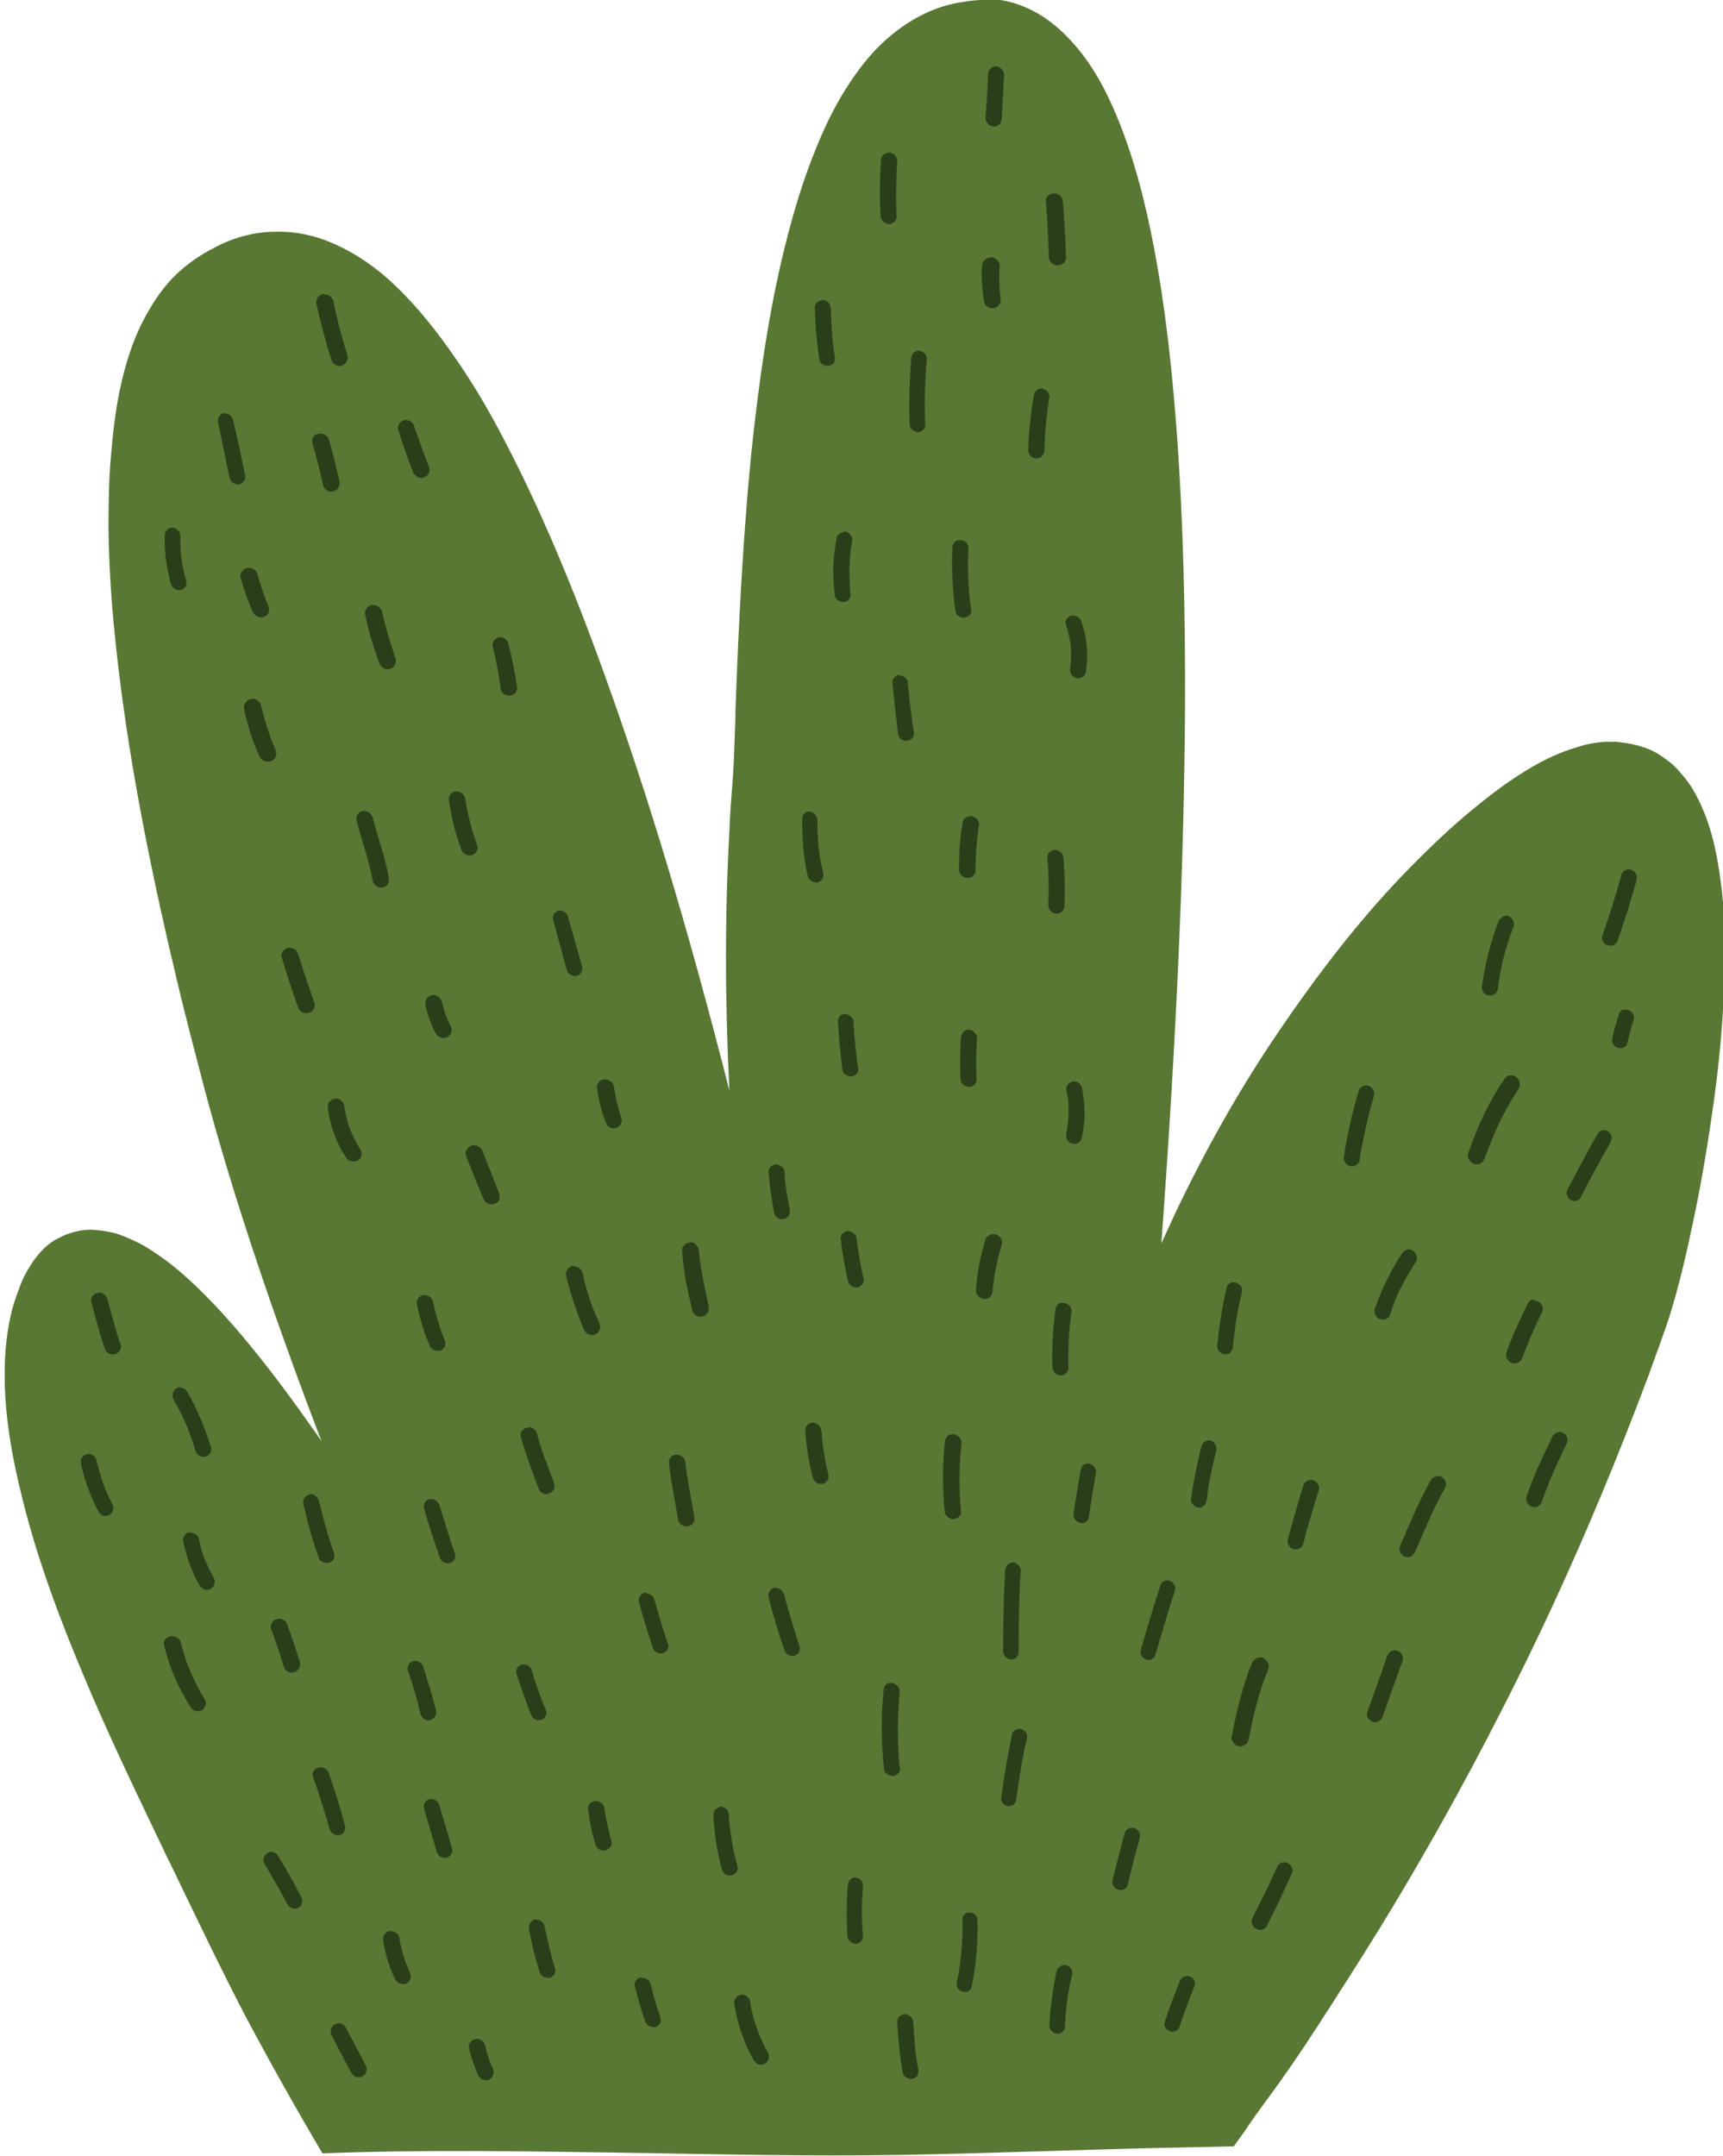 <svg xmlns="http://www.w3.org/2000/svg" viewBox="0 0 343 429"><path d="M191.6 0.4c-7.7 1.1-13.6 5.7-17.2 9.4 -2.3 2.4-4.6 5.5-6.9 9.3 -1.8 3.1-3.5 6.5-5.2 10.8 -3.2 7.9-5.7 16.8-7.9 27.3 -1.8 8.8-3.2 18.3-4.5 29.8 -2 18.7-2.9 38.1-3.5 54.7l0 1.2c-0.1 2.7-0.2 5.4-0.3 8.1 -0.1 2.5-0.3 5.1-0.5 7.6 -0.2 2.3-0.3 4.5-0.4 6.8 -0.9 16.4-0.9 33.3 0 51.6 -8.2-32.2-16.1-58.5-24.8-82.6 -6.7-18.6-13-33.4-20-46.8 -3.5-6.8-7-12.5-10.7-17.7 -4-5.7-8-10.3-11.9-13.9 -4.3-3.9-9-6.8-13.9-8.5 -2.7-0.9-5.5-1.4-8.5-1.4 -2.1 0-4.2 0.2-6.2 0.7 -2.2 0.5-4.6 1.4-7.3 2.9 -2.8 1.5-5.4 3.4-7.6 5.7 -2.4 2.5-4.4 5.6-6.2 9.2 -1.7 3.5-3 7.4-4 11.9 -1.1 4.7-1.6 9.6-2 14.1 -0.4 4.3-0.5 9-0.5 14.6 0.1 9.4 0.9 19.6 2.5 31.9 2.4 18.3 6.2 37.6 11.8 60.8 1.3 5.3 2.8 11.1 4.5 17.6 3.5 13.3 7.9 27.5 13.4 43.4 2.9 8.3 6.1 17.2 10.2 27.9 -0.7-1.1-1.5-2.2-2.3-3.3 -6-8.5-11.5-15.6-17-21.7 -2.7-3-5.3-5.6-7.9-7.9 -2.9-2.6-5.6-4.5-8.3-6.1 -1.5-0.8-3-1.5-4.4-2 -1.5-0.6-3.1-0.8-4.6-1 -0.5 0-0.9-0.1-1.4-0.1 -2.2 0-4.5 0.6-6.7 1.8 -2.3 1.2-4.4 3.5-6.1 6.6 -1 1.7-1.6 3.6-2.2 5.3 -0.7 1.9-1.2 4.2-1.6 6.8 -1.7 11.9 0.7 24 3 33.2 3.3 13.3 8.3 25.9 12.3 35.4 4.4 10.5 9.3 20.8 15.1 32.9 1.4 3 2.9 5.9 4.3 8.9 4 8.3 8.1 16.8 12.4 25.1 5 9.4 10.2 18.7 15.6 27.8 20.6-0.8 41.3-0.4 62-0.1 17.7 0.3 35.5 0.7 53.2 0.4 17.4-0.3 34.7-1 52-1.4 4.7-0.1 9.4-0.2 14.2-0.3 0.9-1.2 1.8-2.5 2.6-3.6l0.1-0.2 0 0 1.6-2.3c1.6-2.2 3.2-4.4 4.8-6.6 2.4-3.4 4.8-6.9 7-10.3 4.3-6.6 8.7-13.5 13.1-20.6 8.4-13.7 16.4-28 23.8-42.5 7.3-14.2 14.2-29.1 20.5-44.3 3-7.2 6-14.8 9.2-23.3l0.2-0.6c1.3-3.6 2.7-7.3 3.9-11 1.5-4.9 2.9-10.3 4.4-17.5 1.6-7.3 2.9-14.9 4-22.5 1.3-8.8 2.1-17 2.4-25 0.4-8.4 0.2-15.3-0.7-21.7 -0.7-5.3-2-12.2-5.6-18.2 -0.8-1.3-1.8-2.5-2.7-3.5 -1-1.2-2.2-2.1-3.4-2.9 -2.1-1.5-4.8-2.4-8.3-2.8 -0.6-0.1-1.2-0.1-1.9-0.1 -2.1 0-4.3 0.3-6.7 1.1 -3.1 0.9-6.5 2.4-10.2 4.7 -4.3 2.6-8.3 5.8-11.9 8.8 -4.1 3.5-8.3 7.5-12.9 12.3 -8.3 8.7-16.3 18.9-24.5 31 -7.5 11-14.2 22.9-20.1 35.2 -1 2.2-2.1 4.5-3.1 6.7 3-41.1 4.5-74.8 4.7-105.9 0.1-20.1-0.4-37.7-1.5-53.6 -1.3-18.2-3.2-32.8-6.2-45.9 -1.5-6.5-3.2-12.1-5.2-17.2 -2.3-5.8-4.6-10.1-7.3-13.7 -3.3-4.3-6.7-7.3-10.4-9.1 -2.2-1.1-4.2-1.7-6.2-2 -1.4-0.2-2.6-0.4-3.9-0.4C195.7 0 195.6 0 195.6 0 194.3 0 192.9 0.2 191.6 0.4L191.6 0.4 191.6 0.4z" fill="#587833"/><path d="M44.6 82.2c-0.8 0.1-1.3 1-1.2 1.8 0.8 3.7 1.5 7.4 2.3 11.1 0.2 0.8 1 1.4 1.9 1.3 0.8-0.2 1.4-1 1.2-1.8 -0.8-3.7-1.5-7.4-2.4-11 -0.2-0.7-0.8-1.3-1.6-1.3C44.7 82.2 44.6 82.2 44.6 82.2L44.6 82.2 44.6 82.2zM182 405.5c0 0.1 0 0.1 0 0.2C182 405.7 182 405.6 182 405.5L182 405.5 182 405.5zM179.1 401.2c-0.3 0.3-0.5 0.7-0.5 1.1 0.2 3.4 0.5 6.7 1.1 10.1 0.2 0.9 1.1 1.4 1.9 1.3 0.9-0.2 1.4-1 1.2-1.9 -0.4-2.1-0.7-4.3-0.8-6.5 -0.1-0.9-0.1-1.8-0.2-2.7 0-0.5-0.1-0.8-0.4-1.2 -0.3-0.3-0.7-0.5-1.1-0.6 0 0-0.1 0-0.1 0C179.8 400.8 179.4 401 179.1 401.2L179.1 401.2 179.1 401.2zM235.6 393.4c-0.4 0.2-0.6 0.5-0.7 0.8 -1.1 2.6-2.1 5.3-3 8.1 -0.3 0.8 0.2 1.6 1 1.9 0.8 0.3 1.6-0.1 1.9-0.9 0.9-2.7 1.9-5.4 3-8.1 0.3-0.7-0.2-1.7-1-1.9 -0.2-0.1-0.4-0.1-0.5-0.1C236 393.3 235.8 393.3 235.6 393.4L235.6 393.4 235.6 393.4zM212.9 395.3c0 0.1 0 0.2-0.1 0.4C212.9 395.6 212.9 395.5 212.9 395.3L212.9 395.3 212.9 395.3zM211.2 391.2c-0.3 0.2-0.7 0.5-0.8 0.8 -0.8 3.6-1.3 7.3-1.5 11 0 0.8 0.6 1.6 1.5 1.7 0.8 0.1 1.6-0.6 1.6-1.4 0.1-2.7 0.4-5.4 0.9-8 0.1-0.7 0.3-1.4 0.5-2.2 0.1-0.4 0.1-0.8-0.1-1.2 -0.2-0.4-0.5-0.6-0.9-0.8 -0.2-0.1-0.4-0.1-0.5-0.1C211.6 391.1 211.4 391.1 211.2 391.2L211.2 391.2 211.2 391.2zM147.4 397c-0.9 0.2-1.4 1-1.2 1.9 0.6 3.8 1.9 7.6 3.8 11 0.4 0.8 1.4 1.2 2.2 0.8 0.8-0.4 1.1-1.4 0.7-2.2 -0.8-1.4-1.5-2.9-2.1-4.5 -0.7-1.9-1.2-3.8-1.5-5.8 -0.1-0.8-0.9-1.3-1.7-1.3C147.6 396.9 147.5 396.9 147.4 397L147.4 397 147.4 397zM191.6 381.8c0.1 3.9-0.2 7.8-0.9 11.6 -0.1 0.3-0.1 0.6-0.2 0.9 -0.1 0.4-0.1 0.8 0.1 1.2 0.2 0.4 0.5 0.6 0.9 0.8 0.4 0.1 0.8 0.1 1.2 0 0.3-0.2 0.7-0.5 0.7-0.8 0.9-4.4 1.3-8.8 1.2-13.3 0-0.4-0.1-0.8-0.4-1.1 -0.3-0.3-0.7-0.5-1.1-0.5 0 0-0.1 0-0.1 0C192.3 380.5 191.6 381.1 191.6 381.8L191.6 381.8 191.6 381.8zM168.8 375c-0.3 3.3-0.3 6.7-0.1 10.1 0 0.4 0.1 0.8 0.4 1.1 0.3 0.3 0.7 0.5 1.1 0.6 0.4 0 0.8-0.1 1.1-0.4 0.3-0.2 0.5-0.7 0.5-1 -0.3-3.4-0.3-6.7 0-10.1 0.1-0.8-0.6-1.6-1.5-1.7 0 0-0.1 0-0.1 0C169.5 373.6 168.9 374.2 168.8 375L168.8 375 168.8 375zM203.5 350.1c0-0.1 0-0.1 0-0.2C203.5 350 203.5 350 203.5 350.1L203.5 350.1 203.5 350.1zM202.2 344.2c-0.3 0.2-0.7 0.5-0.7 0.8 -0.9 4.2-1.6 8.5-2.2 12.8 -0.1 0.8 0.7 1.6 1.4 1.6 0.4 0 0.8-0.1 1.1-0.3 0.3-0.3 0.4-0.6 0.5-1 0.4-2.8 0.8-5.6 1.3-8.4 0 0.1 0 0.2 0 0.2 0.2-1.3 0.5-2.6 0.8-3.8 0.1-0.4 0.1-0.8-0.1-1.2 -0.2-0.4-0.5-0.6-0.9-0.8 -0.2-0.1-0.4-0.1-0.5-0.1C202.6 344.1 202.3 344.1 202.2 344.2L202.2 344.2 202.2 344.2zM178.9 350.4c0 0 0 0 0 0 0 0 0 0 0-0.1C178.9 350.4 178.9 350.4 178.9 350.4L178.9 350.4 178.9 350.4zM175.9 336.2c-0.5 5.3-0.5 10.6 0.1 15.9 0 0.4 0.4 0.8 0.7 1 0.4 0.2 0.8 0.3 1.2 0.3 0.4-0.1 0.7-0.3 1-0.6 0.3-0.4 0.3-0.7 0.2-1.2 0-0.4-0.1-0.7-0.1-1.1 0 0.1 0 0.2 0 0.3 0-0.1 0-0.2 0-0.3 0 0 0-0.1 0-0.1 0 0 0 0 0 0.1 -0.4-4.6-0.3-9.3 0.1-13.9 0.1-0.8-0.7-1.6-1.5-1.7 0 0-0.1 0-0.1 0C176.6 334.7 176 335.4 175.9 336.2L175.9 336.2 175.9 336.2zM200.1 312.4c-0.3 5.4-0.4 10.8-0.4 16.1 0 0.9 0.6 1.6 1.5 1.7 0.8 0.1 1.6-0.6 1.6-1.4 0-5.4 0-10.8 0.4-16.2 0.1-0.8-0.7-1.6-1.5-1.7 0 0-0.1 0-0.1 0C200.8 311 200.2 311.6 200.1 312.4L200.1 312.4 200.1 312.4zM223.9 364.7c-0.8 3.1-1.6 6.2-2.4 9.3 -0.1 0.4-0.1 0.8 0.1 1.2 0.2 0.4 0.5 0.7 0.9 0.8 0.8 0.3 1.8-0.1 2-0.9 0.7-3.1 1.5-6.2 2.4-9.3 0.2-0.8-0.2-1.7-1-2 -0.2-0.1-0.4-0.1-0.5-0.1C224.7 363.7 224.1 364.1 223.9 364.7L223.9 364.7 223.9 364.7zM251.5 377.5c0 0.1-0.1 0.1-0.1 0.2C251.4 377.6 251.5 377.6 251.5 377.5L251.5 377.5 251.5 377.5zM255 370.7c-0.4 0.2-0.6 0.5-0.8 0.9 -0.9 2-1.8 4-2.8 5.9 -0.7 1.3-1.3 2.7-2 4 -0.2 0.4-0.3 0.8-0.2 1.2 0.1 0.4 0.3 0.8 0.7 1 0.4 0.3 0.8 0.4 1.2 0.3 0.4-0.1 0.8-0.3 1-0.6 1.8-3.5 3.5-7.1 5.1-10.7 0.2-0.4 0.1-0.9-0.1-1.2 -0.2-0.4-0.5-0.7-0.9-0.8 -0.2-0.1-0.4-0.1-0.6-0.1C255.5 370.6 255.2 370.6 255 370.7L255 370.7zM310.2 285c-0.4 0.1-0.8 0.3-1 0.6 -2 4-3.9 8-5.3 12.2 -0.3 0.8 0.2 1.7 1 2 0.8 0.3 1.7-0.1 2-0.9 1.2-3.4 2.6-6.8 4.2-10 0 0 0 0.1-0.1 0.1 0.3-0.5 0.5-1 0.8-1.6 0.2-0.4 0.3-0.7 0.2-1.2 -0.1-0.4-0.3-0.8-0.7-1 -0.3-0.2-0.6-0.3-0.9-0.3C310.4 285 310.3 285 310.2 285L310.2 285 310.2 285zM276.2 329.4c-1.3 3.7-2.6 7.5-4 11.2 -0.3 0.8 0.2 1.7 1 2 0.8 0.3 1.7-0.1 2-0.9 1.3-3.7 2.7-7.5 4-11.2 0.3-0.8-0.2-1.7-1-2 -0.2-0.1-0.4-0.1-0.5-0.1C277 328.4 276.5 328.8 276.2 329.4L276.2 329.4 276.2 329.4zM248.6 345.6l0 0c0 0 0 0 0 0C248.6 345.6 248.6 345.6 248.6 345.6L248.6 345.6 248.6 345.6zM249.2 331c-1.9 4.7-3.1 9.7-4 14.7 -0.1 0.4 0.2 0.9 0.4 1.2 0.3 0.3 0.7 0.6 1.2 0.6 0.4 0 0.9-0.1 1.2-0.4 0.4-0.3 0.5-0.7 0.6-1.1 0-0.1 0-0.2 0.1-0.4 0 0.1 0 0.1 0 0.2 0-0.1 0-0.1 0-0.2 0-0.1 0-0.2 0-0.3 0 0.1 0 0.2 0 0.2 0.9-4.6 2-9.1 3.8-13.4 0.3-0.8-0.3-1.9-1.1-2.2 -0.2-0.1-0.4-0.1-0.6-0.1C250.1 329.9 249.5 330.3 249.2 331L249.2 331 249.2 331zM240.9 294.8c0 0.1 0 0.1 0 0.1C240.8 294.9 240.8 294.9 240.9 294.8L240.9 294.8 240.9 294.8zM239.2 287.7c-0.9 3.5-1.6 7-2.1 10.6 -0.1 0.8 0.7 1.6 1.5 1.7 0.4 0 0.8-0.1 1.1-0.4 0.3-0.3 0.4-0.6 0.5-1.1 0.2-1.2 0.3-2.3 0.5-3.4 0.4-2.1 0.9-4.3 1.4-6.4 0.2-0.8-0.2-1.7-1-2 -0.2-0.1-0.4-0.1-0.5-0.1C240 286.7 239.4 287.1 239.2 287.7L239.2 287.7 239.2 287.7zM231 315.5c-1.4 4.2-2.6 8.5-3.9 12.8 -0.2 0.8 0.2 1.6 1 1.9 0.8 0.3 1.7-0.1 1.9-0.9 1.3-4.3 2.5-8.6 3.9-12.8 0.2-0.8-0.2-1.6-1-1.9 -0.2-0.1-0.3-0.1-0.5-0.1C231.7 314.5 231.2 314.9 231 315.5L231 315.5 231 315.5zM259.5 295.5c-1.1 3.5-2.1 7.1-3.1 10.7 -0.1 0.4-0.1 0.8 0.1 1.2 0.2 0.4 0.5 0.7 0.9 0.8 0.8 0.3 1.8-0.1 2-0.9 0.9-3.6 2-7.1 3.1-10.7 0.3-0.8-0.2-1.7-1-2 -0.2-0.1-0.4-0.1-0.5-0.1C260.3 294.5 259.7 294.9 259.5 295.5L259.5 295.5 259.5 295.5zM284.9 294.4c-2.4 4.3-4.3 8.8-6.2 13.3 -0.3 0.8 0.2 1.8 1 2.1 0.4 0.1 0.9 0.1 1.2-0.1 0.4-0.2 0.6-0.5 0.8-0.9 1.3-3 2.6-6 4-9 0.6-1.2 1.2-2.4 1.9-3.6 0.2-0.4 0.3-0.8 0.2-1.2 -0.1-0.4-0.3-0.8-0.7-1 -0.3-0.2-0.6-0.3-1-0.3C285.7 293.8 285.2 294 284.9 294.4L284.9 294.4 284.9 294.4zM279.2 249.3c-2.3 3.4-4.1 7.2-5.5 11.1 -0.3 0.8 0.2 1.8 1 2.1 0.8 0.3 1.8-0.1 2-0.9 0.6-1.8 1.3-3.6 2.1-5.3 0 0 0 0.1 0 0.1 0.9-1.8 1.9-3.5 3-5.2 0.5-0.7 0.3-1.7-0.5-2.3 -0.3-0.2-0.6-0.3-0.9-0.3C280 248.6 279.5 248.9 279.2 249.3L279.2 249.3 279.2 249.3zM322.3 201.8c-0.5 1.6-1 3.1-1.3 4.7 -0.1 0.4-0.1 0.8 0.1 1.2 0.2 0.4 0.5 0.6 0.9 0.8 0.4 0.1 0.8 0.1 1.2 0 0.3-0.2 0.7-0.5 0.7-0.8 0.4-1.6 0.8-3.2 1.3-4.7 0.3-0.8-0.2-1.7-1-2 -0.2-0.1-0.4-0.1-0.5-0.1C323 200.8 322.4 201.2 322.3 201.8L322.3 201.8zM305.2 258.6c-0.4 0.1-0.8 0.3-1 0.7 -1.6 3.2-3.1 6.4-4.3 9.8 -0.3 0.8 0.2 1.8 1 2.1 0.9 0.3 1.8-0.1 2.1-0.9 1.1-2.8 2.2-5.6 3.5-8.2 0.1-0.3 0.3-0.5 0.4-0.8 0.2-0.4 0.3-0.8 0.2-1.2 -0.1-0.4-0.3-0.8-0.7-1 -0.3-0.2-0.6-0.3-1-0.3C305.4 258.5 305.3 258.5 305.2 258.6L305.2 258.6 305.2 258.6zM318.1 225.5c-2.1 3.6-4 7.4-6 11.1 -0.2 0.4-0.3 0.7-0.2 1.1 0.1 0.4 0.3 0.7 0.6 1 0.3 0.2 0.8 0.3 1.2 0.3 0.3-0.1 0.8-0.3 0.9-0.6 1.9-3.7 3.9-7.4 6-11.1 0.4-0.7 0.3-1.6-0.4-2.1 -0.3-0.2-0.6-0.3-0.9-0.3C318.8 224.9 318.3 225.1 318.1 225.5L318.1 225.5 318.1 225.5zM298.7 222.9c-0.1 0.1-0.1 0.2-0.2 0.3C298.6 223.1 298.6 223 298.7 222.9L298.7 222.9 298.7 222.9zM299.5 214.7c-3.1 4.5-5.4 9.5-7.2 14.7 -0.3 0.8 0.2 1.9 1.1 2.2 0.9 0.3 1.8-0.1 2.1-1 1-2.6 2-5.2 3.2-7.7 1.1-2.1 2.3-4.2 3.6-6.2 0.5-0.7 0.3-1.8-0.5-2.4 -0.3-0.2-0.6-0.3-1-0.3C300.3 214 299.8 214.2 299.5 214.7L299.5 214.7 299.5 214.7zM322.8 174c-1.1 4.1-2.4 8.1-3.8 12.1 -0.3 0.8 0.2 1.8 1 2 0.8 0.3 1.7-0.1 2-0.9 1.4-4 2.7-8 3.8-12.1 0.2-0.8-0.2-1.7-1-2 -0.2-0.1-0.4-0.1-0.5-0.1C323.6 173 323 173.4 322.8 174L322.8 174 322.8 174zM298.3 183.4c-1.6 4.2-2.7 8.6-3.3 13 -0.1 0.9 0.7 1.7 1.5 1.7 0.4 0 0.8-0.1 1.2-0.4 0.3-0.3 0.5-0.6 0.5-1.1 0.1-0.9 0.3-1.8 0.4-2.7 0.6-3.3 1.5-6.4 2.7-9.5 0.3-0.8-0.2-1.8-1-2.1 -0.2-0.1-0.4-0.1-0.6-0.1C299.1 182.4 298.5 182.8 298.3 183.4L298.3 183.4 298.3 183.4zM270.5 217c-1.3 4.4-2.3 8.8-3 13.3 -0.1 0.4 0.2 0.9 0.4 1.2 0.3 0.3 0.7 0.5 1.1 0.6 0.4 0 0.8-0.1 1.2-0.4 0.3-0.3 0.5-0.6 0.5-1.1 0.1-1 0.3-1.9 0.5-2.9 0.6-3.2 1.4-6.5 2.3-9.6 0.2-0.8-0.2-1.7-1-2 -0.2-0.1-0.4-0.1-0.5-0.1C271.3 216 270.7 216.4 270.5 217L270.5 217 270.5 217zM244.9 255.3c-0.3 0.2-0.7 0.5-0.7 0.9 -0.9 3.8-1.5 7.7-1.9 11.6 -0.1 0.8 0.7 1.6 1.5 1.7 0.9 0.1 1.5-0.6 1.6-1.4 0.3-2.6 0.6-5.1 1.1-7.7 0 0 0 0.1 0 0.1 0.2-1.1 0.4-2.1 0.7-3.2 0.1-0.4 0.1-0.8-0.1-1.2 -0.2-0.4-0.5-0.6-0.9-0.8 -0.2-0.1-0.4-0.1-0.5-0.1C245.3 255.1 245.1 255.2 244.9 255.3L244.9 255.3 244.9 255.3zM215.6 291.6c-0.3 0.3-0.4 0.6-0.5 1.1 -0.5 2.9-1 5.7-1.4 8.6 -0.1 0.4 0.1 0.9 0.4 1.2 0.3 0.3 0.7 0.5 1.1 0.6 0.4 0 0.8-0.1 1.1-0.4 0.3-0.3 0.5-0.6 0.5-1.1 0.4-2.9 0.9-5.8 1.4-8.6 0.1-0.4-0.2-0.9-0.4-1.2 -0.3-0.3-0.7-0.5-1.1-0.6 0 0-0.1 0-0.1 0C216.2 291.2 215.8 291.4 215.6 291.6L215.6 291.6 215.6 291.6zM188.1 286.9c-0.5 4.7-0.5 9.4 0 14.1 0.1 0.3 0.2 0.5 0.4 0.7 0.3 0.3 0.7 0.5 1.1 0.6 0.4 0 0.9-0.1 1.2-0.4 0.3-0.2 0.6-0.7 0.5-1.1 -0.4-4.6-0.4-9.1 0.1-13.6 0.1-0.9-0.7-1.7-1.6-1.8 0 0-0.1 0-0.1 0C188.8 285.4 188.2 286 188.1 286.9L188.1 286.9 188.1 286.9zM210.6 259.6c-0.3 0.3-0.5 0.6-0.5 1.1 -0.5 3.7-0.7 7.5-0.6 11.2 0 0.9 0.6 1.7 1.5 1.8 0.8 0.1 1.7-0.6 1.7-1.5 -0.1-3.8 0.1-7.5 0.6-11.2 0.1-0.9-0.7-1.7-1.5-1.7 0 0-0.1 0-0.1 0C211.2 259.2 210.8 259.3 210.6 259.6L210.6 259.6 210.6 259.6zM198.8 57.2c0 0.1 0 0.1 0 0.2C198.8 57.3 198.8 57.2 198.8 57.2L198.8 57.2 198.8 57.2zM195.5 52.8c-0.2 2.4 0 4.8 0.4 7.2 0.1 0.9 1.1 1.5 2 1.3 0.9-0.2 1.4-1 1.3-1.9 -0.1-0.6-0.2-1.3-0.2-1.9 -0.1-1.5-0.1-3 0-4.5 0.1-0.9-0.7-1.7-1.6-1.8 0 0-0.1 0-0.1 0C196.2 51.3 195.6 51.9 195.5 52.8L195.5 52.8 195.5 52.8zM208.7 38.9c-0.3 0.3-0.6 0.7-0.5 1.1 0.3 3.7 0.5 7.3 0.6 11 0 0.5 0.1 0.9 0.4 1.2 0.3 0.3 0.7 0.6 1.2 0.6 0.9 0.1 1.8-0.6 1.8-1.5 -0.1-3.7-0.3-7.3-0.6-11 0-0.5-0.1-0.9-0.4-1.2 -0.3-0.3-0.7-0.6-1.2-0.6 -0.1 0-0.1 0-0.2 0C209.3 38.5 209 38.6 208.7 38.9L208.7 38.9 208.7 38.9zM196.7 14.7c-0.1 2.9-0.3 5.8-0.5 8.7 -0.1 0.9 0.7 1.7 1.5 1.8 0.9 0.1 1.6-0.6 1.7-1.5 0.2-2.9 0.3-5.8 0.5-8.7 0-0.9-0.7-1.7-1.5-1.8 0 0-0.1 0-0.1 0C197.4 13.2 196.7 13.9 196.7 14.7L196.7 14.7 196.7 14.7zM175.4 31.8c-0.3 3.7-0.3 7.4-0.1 11 0 0.5 0.1 0.8 0.4 1.2 0.3 0.3 0.7 0.5 1.1 0.6 0.8 0.1 1.7-0.6 1.7-1.5 -0.2-3.7-0.1-7.4 0.1-11 0.1-0.9-0.7-1.7-1.5-1.7 0 0-0.1 0-0.1 0C176.1 30.4 175.4 31 175.4 31.8L175.4 31.8 175.4 31.8zM165.6 65.9c0 0 0 0.1 0 0.1C165.6 65.9 165.6 65.9 165.6 65.9L165.6 65.9 165.6 65.9zM162.2 61.2c0.1 3.4 0.4 6.9 0.9 10.3 0.1 0.9 1.1 1.4 1.9 1.3 0.4-0.1 0.8-0.3 1-0.6 0.2-0.4 0.3-0.8 0.2-1.2 -0.3-1.7-0.5-3.4-0.6-5.2 -0.1-1.4-0.2-2.9-0.2-4.3 0-0.4-0.1-0.8-0.4-1.2 -0.3-0.3-0.7-0.5-1.1-0.6 0 0-0.1 0-0.1 0C162.9 59.8 162.2 60.4 162.2 61.2L162.2 61.2 162.2 61.2zM196.2 246.6c-1 3.2-1.7 6.6-1.9 10.1 -0.1 0.9 0.7 1.7 1.6 1.8 0.9 0.1 1.6-0.6 1.7-1.5 0.1-1.5 0.3-3 0.6-4.4 0.3-1.6 0.7-3.2 1.2-4.8 0.3-0.8-0.2-1.8-1-2.1 -0.2-0.1-0.4-0.1-0.6-0.1C197.1 245.6 196.4 246 196.2 246.6L196.2 246.6 196.2 246.6zM213.5 215.2c-0.8 0.2-1.4 1-1.2 1.8 0.2 0.8 0.3 1.6 0.4 2.4 0.1 1.8 0 3.7-0.3 5.5 0 0.2-0.1 0.4-0.1 0.6 -0.1 0.4-0.1 0.8 0.1 1.2 0.2 0.4 0.5 0.7 0.9 0.8 0.4 0.2 0.8 0.1 1.2 0 0.3-0.2 0.7-0.5 0.8-0.9 0.4-1.7 0.6-3.3 0.6-5 0-1.7-0.2-3.4-0.5-5.1 -0.1-0.7-0.9-1.3-1.6-1.3C213.7 215.2 213.6 215.2 213.5 215.2L213.5 215.2 213.5 215.2zM191.3 206.4c-0.2 2.7-0.2 5.4-0.1 8.1 0 0.5 0.1 0.8 0.4 1.2 0.3 0.3 0.7 0.5 1.1 0.6 0.4 0 0.9-0.1 1.2-0.4 0.3-0.3 0.6-0.7 0.5-1.1 -0.1-2.7-0.1-5.4 0.1-8.1 0.1-0.9-0.7-1.7-1.6-1.8 -0.1 0-0.1 0-0.1 0C192 204.9 191.4 205.6 191.3 206.4L191.3 206.4 191.3 206.4zM209 169.5c-0.3 0.2-0.5 0.7-0.5 1.1 0.3 3.2 0.3 6.3 0.2 9.5 0 0.9 0.6 1.6 1.5 1.7 0.9 0.1 1.6-0.6 1.7-1.4 0.1-3.1 0.1-6.3-0.2-9.5 0-0.4-0.1-0.8-0.4-1.2 -0.3-0.3-0.7-0.5-1.1-0.6 0 0-0.1 0-0.1 0C209.6 169.2 209.2 169.3 209 169.5L209 169.5 209 169.5zM192.1 162.8c-0.3 0.3-0.5 0.7-0.5 1.1 -0.5 3-0.7 6-0.7 9 0 0.9 0.6 1.7 1.6 1.8 0.9 0.1 1.7-0.6 1.7-1.5 0-3 0.2-6 0.7-9 0.1-0.4-0.2-0.9-0.4-1.2 -0.3-0.3-0.7-0.5-1.1-0.6 0 0-0.1 0-0.1 0C192.7 162.4 192.4 162.6 192.1 162.8L192.1 162.8 192.1 162.8zM213.4 122.5c-0.4 0.1-0.8 0.3-1 0.6 -0.2 0.3-0.4 0.8-0.2 1.2 0.5 1.5 0.8 3 1 4.5 0.1 1.5 0 3-0.2 4.4 -0.1 0.4 0.2 0.9 0.4 1.2 0.3 0.3 0.7 0.5 1.1 0.6 0.4 0 0.8-0.1 1.2-0.4 0.3-0.3 0.5-0.6 0.5-1.1 0.5-3.2 0.2-6.6-0.9-9.7 -0.1-0.4-0.3-0.7-0.7-1 -0.3-0.2-0.6-0.3-0.9-0.3C213.6 122.5 213.5 122.5 213.4 122.5L213.4 122.5 213.4 122.5zM192.9 117.6c0 0 0 0.1 0 0.1C192.9 117.7 192.9 117.7 192.9 117.6L192.9 117.6 192.9 117.6zM189.6 108.8c-0.2 4.3 0 8.5 0.6 12.8 0.1 0.9 1.1 1.4 1.9 1.3 0.4-0.1 0.8-0.3 1-0.6 0.2-0.4 0.3-0.8 0.2-1.2 -0.2-1.2-0.3-2.3-0.4-3.5 -0.2-2.8-0.3-5.6-0.1-8.4 0-0.9-0.6-1.7-1.5-1.7 0 0-0.1 0-0.1 0C190.3 107.4 189.7 108 189.6 108.8L189.6 108.8 189.6 108.8zM206.3 77.7c-0.3 0.3-0.4 0.6-0.5 1.1 -0.6 3.5-1 7.1-1.1 10.7 0 0.9 0.6 1.7 1.5 1.7 0.9 0.1 1.6-0.6 1.7-1.4 0.1-3.6 0.4-7.1 1-10.7 0.1-0.4-0.2-0.9-0.4-1.2 -0.3-0.3-0.7-0.5-1.1-0.6 0 0-0.1 0-0.1 0C206.9 77.3 206.6 77.5 206.3 77.7L206.3 77.7 206.3 77.7zM181.4 71.2c-0.3 4.4-0.5 8.7-0.3 13.1 0 0.4 0.1 0.8 0.4 1.1 0.3 0.3 0.7 0.5 1.1 0.6 0.4 0 0.8-0.1 1.1-0.4 0.3-0.2 0.5-0.7 0.5-1 -0.2-4.4-0.1-8.8 0.3-13.1 0.1-0.8-0.6-1.6-1.5-1.7 0 0-0.1 0-0.1 0C182.1 69.8 181.5 70.4 181.4 71.2L181.4 71.2 181.4 71.2zM167.3 106.1c-0.3 0.2-0.7 0.5-0.7 0.8 -0.4 1.9-0.6 3.7-0.7 5.6 -0.1 2 0.1 4 0.3 6 0 0.4 0.4 0.8 0.7 1 0.3 0.2 0.8 0.3 1.2 0.3 0.4-0.1 0.7-0.3 1-0.6 0.2-0.4 0.3-0.7 0.2-1.2 -0.1-0.4-0.1-0.9-0.1-1.3 -0.2-3-0.1-5.9 0.4-8.9 0 0.1 0 0.3-0.1 0.4 0-0.1 0-0.2 0.1-0.3 0.1-0.4 0.1-0.8-0.1-1.2 -0.2-0.4-0.5-0.6-0.9-0.8 -0.2-0.1-0.4-0.1-0.5-0.1C167.7 105.9 167.5 106 167.3 106.1L167.3 106.1 167.3 106.1zM178.9 134.3c-0.4 0.1-0.8 0.3-1 0.7 -0.3 0.4-0.3 0.8-0.2 1.2 0.3 3.3 0.7 6.6 1.1 9.9 0.1 0.9 1.1 1.5 1.9 1.3 0.4-0.1 0.8-0.3 1-0.6 0.2-0.4 0.3-0.8 0.2-1.2 -0.5-3.3-0.9-6.6-1.2-9.9 0-0.4-0.4-0.8-0.7-1 -0.3-0.2-0.6-0.3-0.9-0.3C179.1 134.3 179 134.3 178.9 134.3L178.9 134.3 178.9 134.3zM159.7 162.8c0 3.8 0.2 7.7 1.1 11.5 0.2 0.8 1 1.4 1.9 1.3 0.8-0.2 1.4-1 1.2-1.8 -0.5-1.9-0.8-3.8-1-5.7 -0.1-1.6-0.2-3.3-0.2-4.9 0-0.8-0.6-1.6-1.5-1.7 0 0-0.1 0-0.1 0C160.5 161.4 159.7 162 159.7 162.8L159.7 162.8 159.7 162.8zM170.1 206.4c0 0.1 0 0.1 0 0.2C170.1 206.5 170.1 206.4 170.1 206.4L170.1 206.4 170.1 206.4zM167.3 202.1c-0.3 0.2-0.5 0.7-0.5 1.1 0.2 3.3 0.5 6.5 0.9 9.7 0 0.4 0.4 0.8 0.7 1 0.4 0.2 0.8 0.3 1.2 0.3 0.4-0.1 0.8-0.3 1-0.6 0.3-0.4 0.3-0.8 0.2-1.2 -0.3-2-0.5-4.1-0.7-6.1 -0.1-0.9-0.1-1.8-0.2-2.8 0-0.4-0.1-0.8-0.4-1.1 -0.3-0.3-0.7-0.5-1.1-0.6 0 0-0.1 0-0.1 0C167.9 201.7 167.5 201.9 167.3 202.1L167.3 202.1 167.3 202.1zM156.3 234.3c0 0.1 0 0.1 0 0.2C156.3 234.4 156.3 234.4 156.3 234.3L156.3 234.3 156.3 234.3zM153.5 232.1c-0.3 0.2-0.6 0.7-0.5 1.1 0.2 2.7 0.6 5.4 1.1 8.1 0.2 0.9 1.1 1.5 1.9 1.3 0.9-0.2 1.4-1 1.2-1.9 -0.4-2.2-0.8-4.4-1-6.6 0-0.2 0-0.4 0-0.6 0-0.5-0.1-0.8-0.4-1.2 -0.3-0.3-0.7-0.5-1.1-0.6 0 0-0.1 0-0.1 0C154.2 231.7 153.8 231.9 153.5 232.1L153.5 232.1 153.5 232.1zM168.6 245c-0.4 0.1-0.7 0.3-1 0.6 -0.2 0.4-0.3 0.8-0.2 1.2 0.3 2.7 0.8 5.4 1.4 8.1 0.2 0.8 1 1.4 1.9 1.3 0.8-0.2 1.4-1 1.2-1.8 -0.6-2.7-1.1-5.4-1.4-8.1 0-0.4-0.4-0.8-0.7-1 -0.3-0.2-0.6-0.3-0.9-0.3C168.8 244.9 168.7 245 168.6 245L168.6 245 168.6 245zM163.5 285.6c0 0 0 0.1 0 0.1C163.5 285.7 163.5 285.7 163.5 285.6L163.5 285.6 163.5 285.6zM163.4 285.3c0 0.1 0 0.1 0 0.2C163.5 285.4 163.4 285.4 163.4 285.3L163.4 285.3 163.4 285.3zM160.8 283.5c-0.3 0.2-0.5 0.7-0.5 1.1 0.2 3.2 0.7 6.3 1.5 9.4 0.2 0.8 1 1.4 1.9 1.3 0.8-0.2 1.4-1 1.2-1.8 -0.6-2.6-1.1-5.2-1.3-7.9 0-0.2 0-0.5-0.1-0.7 0-0.4-0.1-0.8-0.4-1.2 -0.3-0.3-0.7-0.5-1.1-0.6 0 0-0.1 0-0.1 0C161.4 283.1 161 283.2 160.8 283.5L160.8 283.5 160.8 283.5zM154.2 315.9c-0.8 0.2-1.4 1-1.2 1.9 0.9 3.5 1.9 7 3.1 10.4 0.1 0.4 0.3 0.8 0.7 1 0.4 0.3 0.8 0.4 1.2 0.3 0.4-0.1 0.8-0.3 1-0.6 0.2-0.3 0.3-0.8 0.2-1.2 -1.1-3.4-2.2-6.9-3.1-10.4 -0.2-0.7-0.9-1.3-1.6-1.3C154.4 315.9 154.3 315.9 154.2 315.9L154.2 315.9 154.2 315.9zM142.5 360c-0.3 0.2-0.5 0.7-0.5 1.1 0.2 3.6 0.7 7.2 1.7 10.8 0.2 0.9 1 1.5 1.9 1.3 0.8-0.2 1.5-1 1.2-1.9 -0.8-2.8-1.3-5.6-1.6-8.5 0-0.5-0.1-1-0.1-1.5 0-0.4-0.1-0.8-0.4-1.2 -0.3-0.3-0.7-0.5-1.1-0.6 0 0-0.1 0-0.1 0C143.2 359.7 142.8 359.8 142.5 360L142.5 360 142.5 360zM127.5 393.5c-0.8 0.1-1.3 0.9-1.1 1.8 0.6 2.3 1.2 4.6 2 6.8 0.1 0.4 0.3 0.7 0.7 1 0.3 0.2 0.8 0.3 1.2 0.3 0.4-0.1 0.7-0.3 1-0.6 0.2-0.3 0.3-0.8 0.2-1.2 -0.8-2.2-1.4-4.5-2-6.8 -0.2-0.7-0.8-1.2-1.5-1.2C127.7 393.5 127.6 393.5 127.5 393.5L127.5 393.5 127.5 393.5zM94.6 405.8c-0.9 0.2-1.5 1-1.2 1.9 0.4 1.8 1.1 3.6 1.8 5.3 0.4 0.8 1.5 1.2 2.2 0.8 0.8-0.4 1.1-1.4 0.7-2.2 -0.3-0.6-0.5-1.1-0.7-1.7 -0.3-0.9-0.6-1.8-0.8-2.8 -0.2-0.8-0.9-1.4-1.7-1.4C94.8 405.8 94.7 405.8 94.6 405.8L94.6 405.8 94.6 405.8zM66.7 402.8c-0.8 0.4-1.1 1.4-0.7 2.2 1.3 2.5 2.6 5 3.9 7.4 0.4 0.8 1.4 1.2 2.2 0.8 0.8-0.4 1.1-1.4 0.7-2.2 -1.3-2.5-2.6-5-3.9-7.4 -0.3-0.6-0.9-1-1.6-1C67.2 402.7 66.9 402.7 66.7 402.8L66.7 402.8 66.7 402.8zM106.5 382c-0.8 0.1-1.3 1-1.2 1.8 0.5 2.9 1.2 5.7 2.1 8.5 0.1 0.4 0.3 0.7 0.7 1 0.3 0.2 0.8 0.3 1.2 0.3 0.8-0.1 1.4-1 1.2-1.8 -0.8-2.8-1.5-5.6-2.1-8.5 -0.1-0.7-0.9-1.3-1.6-1.3C106.7 381.9 106.6 382 106.5 382L106.5 382 106.5 382zM118.3 358.4c-0.4 0.1-0.8 0.3-1 0.7 -0.3 0.4-0.3 0.8-0.2 1.2 0.3 2.2 0.7 4.4 1.4 6.6 0.2 0.9 1 1.5 2 1.3 0.8-0.2 1.5-1 1.2-1.9 -0.6-2.2-1.1-4.4-1.4-6.6 0-0.4-0.4-0.8-0.7-1 -0.3-0.2-0.6-0.3-1-0.3C118.5 358.4 118.4 358.4 118.3 358.4L118.3 358.4 118.3 358.4zM128.4 316.9c-0.8 0.2-1.4 1-1.2 1.9 0.8 3 1.7 5.9 2.7 8.9 0.1 0.4 0.3 0.8 0.7 1 0.4 0.3 0.8 0.4 1.2 0.3 0.4-0.1 0.8-0.3 1-0.6 0.2-0.3 0.4-0.8 0.2-1.2 -1-2.9-1.9-5.9-2.7-8.8 -0.2-0.8-0.9-1.3-1.6-1.3C128.6 316.9 128.5 316.9 128.4 316.9L128.4 316.9 128.4 316.9zM107.1 336.1c0 0.1 0 0.1 0.1 0.2C107.1 336.2 107.1 336.2 107.1 336.1L107.1 336.1 107.1 336.1zM104 331.2c-0.8 0.1-1.4 1-1.2 1.8 0.9 2.8 1.9 5.6 3 8.4 0.3 0.8 1.4 1.1 2.1 0.8 0.4-0.2 0.6-0.5 0.8-0.9 0.1-0.4 0.1-0.8-0.1-1.2 -0.5-1.2-1-2.4-1.4-3.6 -0.5-1.3-0.9-2.7-1.3-4 -0.1-0.4-0.3-0.7-0.7-1 -0.3-0.2-0.6-0.3-0.9-0.3C104.2 331.2 104.1 331.2 104 331.2L104 331.2 104 331.2zM85.6 358c-0.8 0.1-1.4 1-1.2 1.8 0.8 2.9 1.7 5.7 2.5 8.6 0.2 0.8 1 1.4 1.9 1.3 0.8-0.1 1.4-1 1.2-1.8 -0.8-2.9-1.7-5.7-2.5-8.6 -0.2-0.7-0.8-1.3-1.6-1.3C85.7 358 85.6 358 85.6 358L85.6 358 85.6 358zM77.5 384.3c-0.9 0.2-1.4 1-1.2 1.9 0.4 2.7 1.2 5.3 2.4 7.7 0.4 0.8 1.4 1.1 2.2 0.8 0.8-0.4 1.1-1.4 0.7-2.2 -0.3-0.7-0.6-1.4-0.9-2.1 -0.5-1.6-1-3.2-1.2-4.8 -0.1-0.8-0.9-1.3-1.7-1.3C77.7 384.2 77.6 384.2 77.5 384.3L77.5 384.3 77.5 384.3zM53.3 368.7c-0.7 0.4-1.1 1.4-0.7 2.1 1.6 2.7 3.2 5.4 4.6 8.1 0.4 0.8 1.4 1.1 2.1 0.8 0.8-0.4 1.1-1.3 0.7-2.1 -1.4-2.8-2.9-5.5-4.6-8.2 -0.2-0.4-0.5-0.7-0.9-0.8 -0.2-0.1-0.4-0.1-0.6-0.1C53.7 368.6 53.5 368.6 53.3 368.7L53.3 368.7 53.3 368.7zM63.5 351.7c-0.4 0.1-0.8 0.3-1 0.6 -0.2 0.3-0.4 0.8-0.2 1.2 1.2 3.4 2.3 6.9 3.3 10.4 0.2 0.8 1 1.4 1.9 1.3 0.8-0.1 1.4-1 1.2-1.8 -0.9-3.5-2-6.9-3.2-10.4 -0.1-0.4-0.3-0.8-0.7-1 -0.3-0.2-0.6-0.3-1-0.3C63.7 351.7 63.6 351.7 63.5 351.7L63.5 351.7 63.5 351.7zM82.4 330.5c-0.4 0.1-0.8 0.3-1 0.7 -0.2 0.3-0.4 0.8-0.2 1.2 1 2.8 1.8 5.7 2.5 8.6 0.2 0.9 1.1 1.5 1.9 1.3 0.8-0.2 1.4-1 1.2-1.9 -0.7-2.9-1.6-5.7-2.5-8.6 -0.1-0.4-0.3-0.8-0.7-1 -0.3-0.2-0.6-0.3-1-0.3C82.5 330.5 82.5 330.5 82.4 330.5L82.4 330.5 82.4 330.5zM33.9 325.6c-0.9 0.2-1.5 1-1.2 1.9 1 4.3 2.8 8.4 5.2 12.1 0.2 0.4 0.5 0.7 0.9 0.8 0.4 0.2 0.9 0.1 1.3 0 0.7-0.4 1.2-1.4 0.7-2.2 -1.5-2.4-2.7-4.9-3.7-7.6 -0.4-1.2-0.8-2.5-1.1-3.7 -0.2-0.8-0.9-1.3-1.7-1.3C34.1 325.6 34 325.6 33.9 325.6L33.9 325.6 33.9 325.6zM54.8 322.3c-0.4 0.2-0.7 0.5-0.8 0.9 -0.2 0.5-0.1 0.9 0.1 1.3 0.1 0.3 0.2 0.5 0.3 0.8 0.7 2 1.4 4 2 6.1 0.1 0.4 0.3 0.8 0.7 1.1 0.4 0.3 0.9 0.4 1.3 0.3 0.9-0.2 1.5-1.1 1.3-2 -0.8-2.6-1.6-5.2-2.6-7.7 -0.1-0.4-0.6-0.7-1-0.9 -0.2-0.1-0.4-0.1-0.6-0.1C55.2 322.2 55 322.2 54.8 322.3L54.8 322.3 54.8 322.3zM37.7 304.9c-0.9 0.2-1.4 1-1.2 1.9 0.6 3 1.7 6 3.2 8.6 0.4 0.8 1.4 1.2 2.2 0.8 0.7-0.4 1.1-1.4 0.7-2.1 -0.7-1.3-1.3-2.6-1.9-3.9 -0.5-1.3-0.8-2.6-1.1-3.9 -0.1-0.8-0.9-1.3-1.7-1.3C37.8 304.9 37.8 304.9 37.7 304.9L37.7 304.9 37.7 304.9zM17.3 289.4c-0.8 0.1-1.4 1-1.2 1.8 0.7 3.3 1.9 6.5 3.5 9.6 0.4 0.8 1.3 1.1 2.1 0.7 0.8-0.4 1.1-1.3 0.7-2.1 -0.7-1.4-1.4-2.8-1.9-4.3 -0.5-1.5-0.9-3-1.3-4.5 -0.2-0.8-0.9-1.3-1.6-1.3C17.4 289.4 17.4 289.4 17.3 289.4L17.3 289.4 17.3 289.4zM19.4 257.3c-0.9 0.2-1.5 1-1.2 1.9 0.8 3 1.6 6 2.6 9 0.1 0.4 0.3 0.8 0.7 1 0.4 0.3 0.8 0.4 1.3 0.3 0.4-0.1 0.8-0.3 1-0.7 0.2-0.3 0.4-0.8 0.2-1.2 -1-3-1.8-6-2.6-9 -0.2-0.8-0.9-1.4-1.7-1.4C19.6 257.3 19.5 257.3 19.4 257.3L19.4 257.3 19.4 257.3zM35.2 276.2c-0.7 0.4-1.1 1.4-0.7 2.2 1.4 2.4 2.6 4.9 3.5 7.5 0.3 0.9 0.6 1.8 0.9 2.7 0.1 0.4 0.3 0.8 0.7 1 0.4 0.2 0.8 0.4 1.2 0.3 0.8-0.2 1.5-1 1.2-1.9 -1.2-3.8-2.7-7.5-4.7-11 -0.3-0.6-0.9-0.9-1.5-0.9C35.7 276 35.4 276.1 35.2 276.2L35.2 276.2 35.2 276.2zM61.6 297.4c-0.9 0.2-1.4 1-1.2 1.9 0.8 3.6 1.8 7.2 3.1 10.8 0.1 0.4 0.6 0.7 0.9 0.8 0.4 0.2 0.9 0.1 1.3 0 0.4-0.2 0.7-0.5 0.8-0.9 0.1-0.5 0.1-0.8-0.1-1.3 -0.1-0.2-0.1-0.3-0.2-0.5 -1.1-3.1-1.9-6.3-2.7-9.5 -0.2-0.8-0.9-1.4-1.7-1.4C61.8 297.4 61.7 297.4 61.6 297.4L61.6 297.4 61.6 297.4zM85.6 298.3c-0.8 0.1-1.4 1-1.2 1.8 0.9 3.3 2 6.5 3.1 9.7 0.1 0.4 0.3 0.7 0.7 1 0.4 0.2 0.8 0.3 1.2 0.3 0.4-0.1 0.7-0.3 1-0.6 0.2-0.3 0.3-0.8 0.2-1.2 -1.1-3.2-2.1-6.5-3.1-9.7 -0.2-0.7-0.8-1.3-1.6-1.3C85.8 298.3 85.7 298.3 85.6 298.3L85.6 298.3 85.6 298.3zM134.4 289.5c-0.4 0.1-0.8 0.3-1 0.7 -0.3 0.4-0.3 0.8-0.2 1.2 0.4 3.7 1.2 7.3 1.8 11 0.2 0.9 1.1 1.5 2 1.3 0.9-0.2 1.4-1 1.2-1.9 -0.6-3.7-1.4-7.3-1.8-11 0-0.4-0.4-0.8-0.7-1 -0.3-0.2-0.6-0.3-1-0.3C134.6 289.5 134.5 289.5 134.4 289.5L134.4 289.5 134.4 289.5zM104.9 284.1c-0.8 0.2-1.5 1-1.2 1.9 1 3.5 2.3 7 3.6 10.4 0.1 0.4 0.6 0.7 0.9 0.8 0.4 0.2 0.9 0.1 1.3-0.1 0.4-0.2 0.7-0.5 0.8-0.9 0.1-0.4 0.1-0.8-0.1-1.3 -0.5-1.4-1-2.7-1.5-4.1 0 0 0 0.1 0 0.1 -0.7-1.9-1.3-3.7-1.8-5.6 -0.2-0.8-0.9-1.3-1.6-1.3C105.1 284.1 105 284.1 104.9 284.1L104.9 284.1 104.9 284.1zM136.3 247.7c-0.3 0.3-0.6 0.7-0.5 1.1 0.1 2 0.4 3.9 0.7 5.9 0.4 2 0.8 4 1.3 6 0.2 0.9 1.1 1.5 2 1.3 0.9-0.2 1.4-1 1.3-1.9 -0.7-3.4-1.5-6.8-1.9-10.3 0-0.3 0-0.5-0.1-0.8 0-0.5-0.1-0.8-0.4-1.2 -0.3-0.3-0.7-0.6-1.1-0.6 0 0-0.1 0-0.1 0C136.9 247.3 136.5 247.4 136.3 247.7L136.3 247.7 136.3 247.7zM118 259.9c0 0 0 0 0 0 0 0 0 0 0-0.1C118 259.8 118 259.8 118 259.9L118 259.9 118 259.9zM114 251.9c-0.9 0.2-1.5 1.1-1.3 2 0.9 3.7 2.1 7.3 3.6 10.8 0.4 0.8 1.5 1.2 2.3 0.8 0.8-0.4 1.1-1.4 0.7-2.2 -0.5-1.1-0.9-2.2-1.4-3.3 0 0.1 0 0.1 0.1 0.2 0-0.1 0-0.1-0.1-0.2 0-0.1-0.1-0.2-0.1-0.2 0 0.1 0.1 0.1 0.1 0.2 -0.8-2.2-1.4-4.3-1.9-6.6 -0.2-0.8-0.9-1.4-1.7-1.4C114.2 251.9 114.1 251.9 114 251.9L114 251.9 114 251.9zM64.3 58.5c-0.9 0.2-1.5 1.1-1.3 2 0.8 3.7 1.8 7.3 2.9 10.9 0.1 0.4 0.3 0.8 0.7 1.1 0.4 0.3 0.8 0.4 1.3 0.3 0.8-0.2 1.5-1.1 1.3-1.9 -1.1-3.6-2.1-7.2-2.8-10.9 -0.2-0.8-0.9-1.4-1.7-1.4C64.5 58.5 64.4 58.5 64.3 58.5L64.3 58.5 64.3 58.5zM32.8 106.4c-0.1 3.2 0.3 6.5 1.2 9.7 0.1 0.4 0.3 0.8 0.7 1 0.4 0.3 0.8 0.4 1.2 0.3 0.8-0.1 1.4-1 1.2-1.8 -0.6-1.8-0.9-3.7-1.1-5.6 -0.1-1.1-0.1-2.2-0.1-3.3 0-0.8-0.6-1.6-1.5-1.7 0 0-0.1 0-0.1 0C33.5 105 32.9 105.6 32.8 106.4L32.8 106.4 32.8 106.4zM87.7 264.6c0 0 0 0.1 0 0.1C87.7 264.7 87.7 264.6 87.7 264.6L87.7 264.6 87.7 264.6zM84.2 257.7c-0.8 0.2-1.4 1-1.2 1.8 0.6 2.9 1.4 5.7 2.6 8.4 0.3 0.8 1.4 1.1 2.2 0.8 0.4-0.2 0.7-0.5 0.8-0.9 0.1-0.4 0.1-0.8-0.1-1.2 -0.3-0.7-0.6-1.4-0.8-2.1 -0.6-1.8-1.1-3.6-1.5-5.5 -0.2-0.7-0.9-1.3-1.6-1.3C84.4 257.7 84.3 257.7 84.2 257.7L84.2 257.7 84.2 257.7zM120.1 214.8c-0.4 0.1-0.8 0.3-1 0.7 -0.3 0.4-0.3 0.8-0.2 1.3 0.3 2.1 0.8 4.2 1.6 6.3 0.2 0.4 0.3 0.8 0.7 1.1 0.4 0.3 0.8 0.4 1.3 0.3 0.4-0.1 0.8-0.3 1-0.7 0.2-0.3 0.4-0.9 0.2-1.3 -0.7-2.1-1.2-4.2-1.5-6.3 -0.1-0.8-0.9-1.4-1.7-1.4C120.3 214.8 120.2 214.8 120.1 214.8L120.1 214.8 120.1 214.8zM93.6 228.1c-0.4 0.2-0.7 0.5-0.8 0.9 -0.2 0.5-0.1 0.9 0.1 1.3 1.1 2.8 2.2 5.6 3.4 8.4 0.4 0.8 1.5 1.2 2.3 0.8 0.4-0.2 0.7-0.5 0.8-0.9 0.1-0.5 0.1-0.9-0.1-1.3 -1.1-2.8-2.2-5.6-3.3-8.4 -0.2-0.4-0.6-0.7-1-0.9 -0.2-0.1-0.4-0.1-0.6-0.1C94.1 227.9 93.8 227.9 93.6 228.1L93.6 228.1 93.6 228.1zM66.5 218.7c-0.4 0.1-0.8 0.3-1 0.7 -0.3 0.4-0.3 0.8-0.2 1.2 0.4 3.4 1.6 6.7 3.5 9.6 0.3 0.4 0.5 0.7 1 0.8 0.4 0.2 0.9 0.1 1.3 0 0.4-0.2 0.7-0.5 0.8-0.9 0.1-0.4 0.1-0.9-0.1-1.3 -0.9-1.3-1.6-2.8-2.2-4.3 -0.5-1.5-0.9-3-1.1-4.6 -0.1-0.4-0.4-0.8-0.7-1 -0.3-0.2-0.6-0.3-1-0.3C66.7 218.6 66.6 218.6 66.5 218.7L66.5 218.7zM111.3 181.2c-0.8 0.1-1.4 1-1.2 1.8 0.9 3.3 1.8 6.6 2.7 9.9 0.2 0.8 1 1.4 1.9 1.3 0.8-0.1 1.4-1 1.2-1.8 -0.9-3.3-1.9-6.6-2.8-9.9 -0.2-0.7-0.8-1.3-1.6-1.3C111.4 181.2 111.4 181.2 111.3 181.2L111.3 181.2 111.3 181.2zM86 198c-0.9 0.2-1.5 1.1-1.3 2 0.4 1.9 1.1 3.8 2 5.6 0.5 0.8 1.5 1.2 2.3 0.8 0.8-0.4 1.2-1.4 0.7-2.3 -0.4-0.7-0.7-1.5-1-2.2 -0.3-0.8-0.5-1.6-0.7-2.5 -0.2-0.8-1-1.4-1.8-1.4C86.2 198 86.1 198 86 198L86 198 86 198zM57.4 188.6c-0.9 0.2-1.6 1.1-1.3 2 1 3.3 2.1 6.7 3.3 10 0.1 0.3 0.3 0.5 0.6 0.7 0.4 0.3 0.9 0.4 1.3 0.3 0.4-0.1 0.8-0.3 1.1-0.7 0.2-0.3 0.4-0.9 0.2-1.3 -1.1-3.2-2.2-6.4-3.2-9.6 -0.1-0.4-0.3-0.8-0.7-1.1 -0.3-0.2-0.7-0.3-1-0.3C57.6 188.6 57.5 188.6 57.4 188.6L57.4 188.6 57.4 188.6zM72.2 161.4c-0.8 0.1-1.5 1-1.2 1.9 1 4 2.5 7.9 3.2 12 0.2 0.9 1.1 1.5 2 1.3 0.9-0.2 1.4-1 1.2-1.9 -0.7-4.1-2.2-8-3.2-12 -0.2-0.8-0.9-1.3-1.7-1.3C72.4 161.3 72.3 161.3 72.2 161.4L72.2 161.4 72.2 161.4zM99.3 126.8c-0.8 0.2-1.4 1-1.2 1.9 0.7 2.8 1.2 5.6 1.6 8.4 0.1 0.9 1.1 1.5 2 1.3 0.4-0.1 0.8-0.3 1-0.7 0.3-0.4 0.3-0.8 0.2-1.2 -0.4-2.8-1-5.6-1.7-8.4 -0.2-0.8-0.9-1.3-1.6-1.3C99.5 126.8 99.4 126.8 99.3 126.8L99.3 126.8 99.3 126.8zM90.6 157.5c-0.4 0.1-0.8 0.3-1 0.7 -0.3 0.4-0.3 0.8-0.2 1.3 0.5 3.3 1.3 6.6 2.5 9.7 0.1 0.3 0.3 0.5 0.6 0.7 0.4 0.3 0.8 0.4 1.3 0.3 0.4-0.1 0.8-0.3 1-0.7 0.2-0.3 0.4-0.9 0.2-1.3 -1.1-3-1.9-6.1-2.4-9.3 -0.1-0.8-0.9-1.4-1.7-1.4C90.8 157.5 90.7 157.5 90.6 157.5L90.6 157.5 90.6 157.5zM49.9 139.1c-0.9 0.2-1.5 1.1-1.3 2.1 0.7 3.2 1.7 6.4 3.1 9.4 0.4 0.9 1.6 1.2 2.4 0.8 0.9-0.4 1.1-1.4 0.7-2.3 -0.3-0.8-0.7-1.6-1-2.5 -0.7-2-1.3-4-1.8-6.1 -0.2-0.8-1-1.5-1.8-1.5C50.1 139.1 50 139.1 49.9 139.1L49.9 139.1 49.9 139.1zM84.1 89.6c0-0.1 0-0.1-0.1-0.2C84.1 89.5 84.1 89.6 84.1 89.6L84.1 89.6 84.1 89.6zM80.5 83.6c-0.4 0.1-0.8 0.3-1 0.7 -0.2 0.3-0.4 0.9-0.2 1.3 0.9 2.9 1.9 5.7 3 8.5 0.2 0.4 0.6 0.7 1 0.9 0.4 0.2 0.9 0.1 1.3-0.1 0.4-0.2 0.7-0.5 0.8-0.9 0.2-0.5 0.1-0.9-0.1-1.3 -0.4-1.1-0.9-2.3-1.3-3.4 0 0.1 0.1 0.2 0.1 0.2 -0.5-1.5-1.1-3-1.6-4.5 -0.1-0.4-0.3-0.8-0.7-1.1 -0.3-0.2-0.6-0.3-1-0.3C80.7 83.6 80.6 83.6 80.5 83.6L80.5 83.6 80.5 83.6zM74 120.4c-0.9 0.2-1.5 1.1-1.3 2 0.7 3.3 1.7 6.6 2.9 9.8 0.2 0.4 0.6 0.7 1 0.9 0.4 0.2 0.9 0.1 1.3-0.1 0.4-0.2 0.7-0.5 0.8-1 0.2-0.5 0.1-0.9-0.1-1.3 -0.1-0.2-0.2-0.4-0.2-0.6 0.1 0.1 0.1 0.3 0.2 0.4 -1-2.9-1.9-5.7-2.5-8.7 -0.2-0.8-1-1.4-1.8-1.4C74.2 120.3 74.1 120.3 74 120.4L74 120.4 74 120.4zM49.2 113c-0.9 0.2-1.5 1.1-1.3 2 0.7 2.4 1.5 4.7 2.5 6.9 0.4 0.8 1.5 1.2 2.3 0.8 0.4-0.2 0.7-0.5 0.8-0.9 0.1-0.4 0.1-0.9-0.1-1.3 -0.4-0.9-0.7-1.7-1-2.6 -0.4-1.2-0.8-2.3-1.1-3.5 -0.2-0.8-0.9-1.4-1.7-1.4C49.4 113 49.3 113 49.2 113L49.2 113 49.2 113zM63.4 86.3c-0.8 0.1-1.5 1-1.2 1.9 0.8 2.7 1.5 5.5 2.1 8.3 0.2 0.9 1.1 1.5 2 1.3 0.9-0.2 1.4-1 1.3-1.9 -0.6-2.8-1.3-5.6-2.1-8.3 -0.1-0.4-0.3-0.8-0.7-1 -0.3-0.2-0.6-0.3-1-0.3C63.6 86.3 63.5 86.3 63.4 86.3L63.4 86.3 63.4 86.3z" fill="#2B3E1A"/></svg>